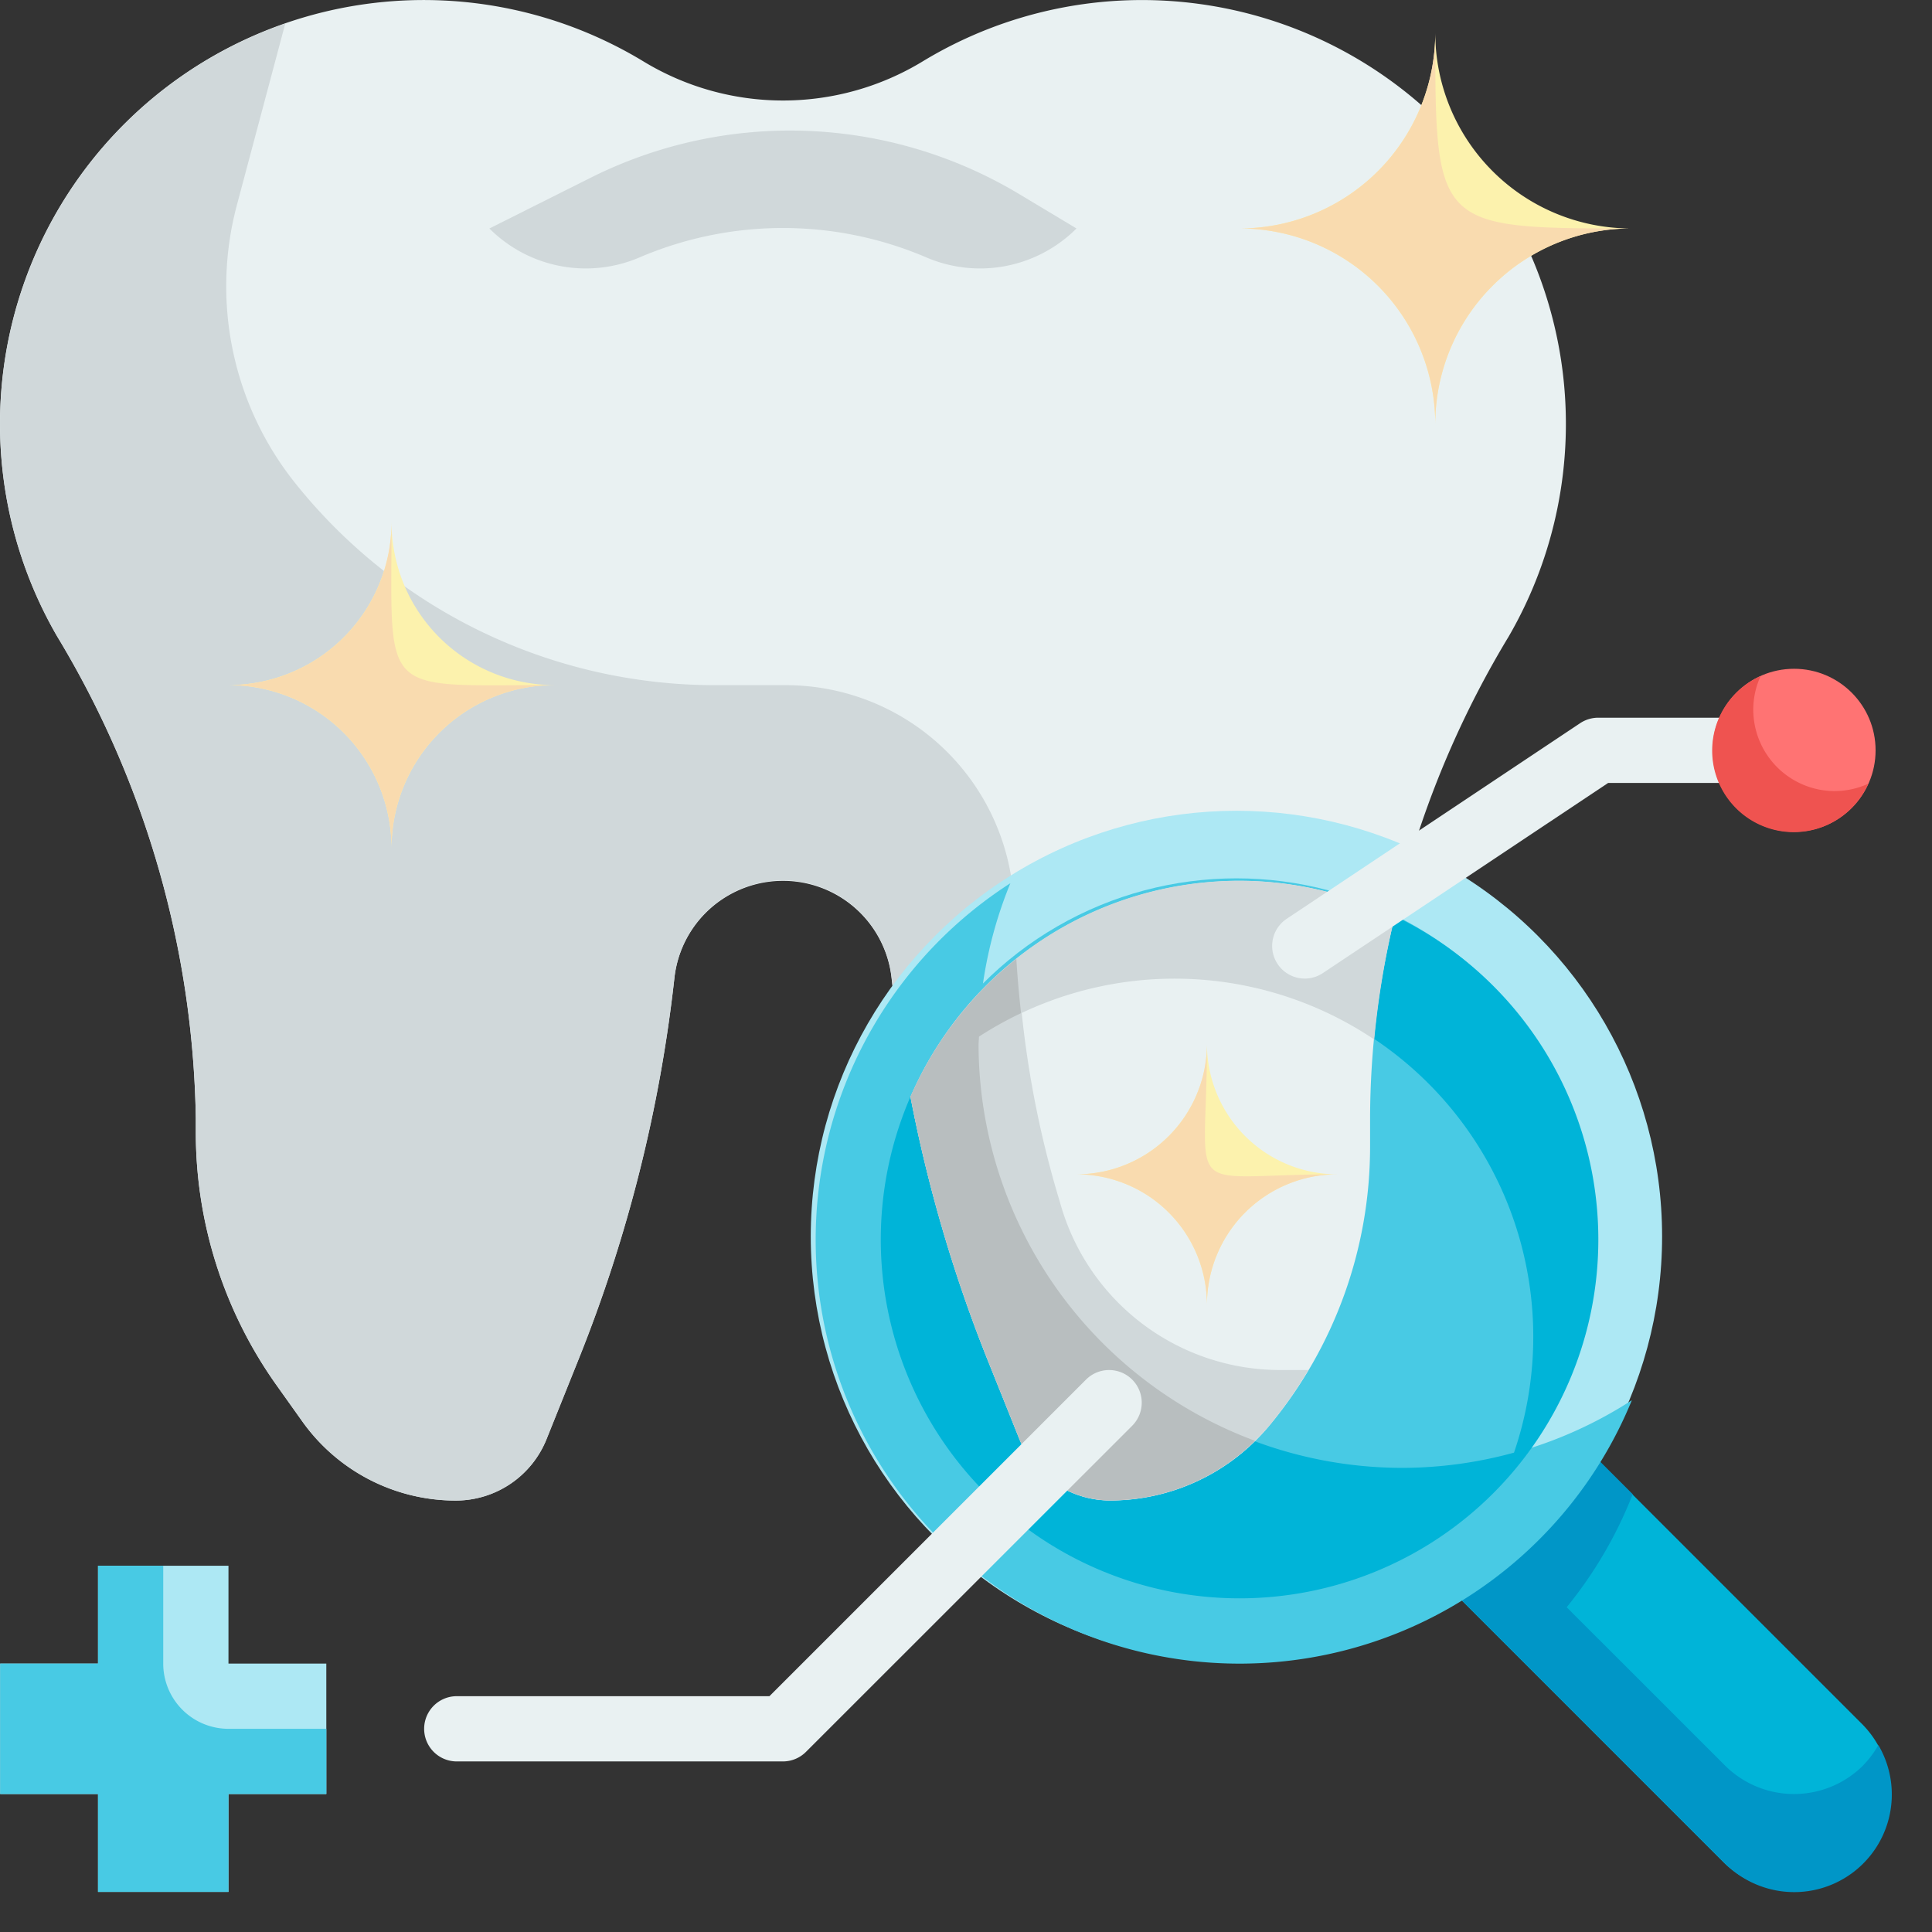 <svg id="Dental_Operations" data-name="Dental Operations" xmlns="http://www.w3.org/2000/svg" width="86.65" height="86.666" viewBox="0 0 86.65 86.666">
  <rect x="0" y="0" width="86.65" height="86.666" fill="#333333" stroke="none"/>
  <g id="Color_copy" data-name="Color copy" transform="translate(0)">
    <path id="Path_2862" data-name="Path 2862" d="M56.745,3.167A18.954,18.954,0,0,0,44.4,5.735a12.055,12.055,0,0,1-12.569,0,19.007,19.007,0,0,0-26.273,25.8,43.1,43.1,0,0,1,6.22,21.6v.651a19.559,19.559,0,0,0,3.644,11.369l1.146,1.61a8.442,8.442,0,0,0,6.868,3.53,4.388,4.388,0,0,0,4.074-2.758l1.463-3.646a65.225,65.225,0,0,0,4.269-17.027,4.9,4.9,0,0,1,9.741,0,65.226,65.226,0,0,0,4.269,17.027l1.463,3.645a4.389,4.389,0,0,0,4.07,2.759,9.276,9.276,0,0,0,7.123-3.335,19.564,19.564,0,0,0,4.536-12.523v-1.3a43.1,43.1,0,0,1,6.22-21.6A19.008,19.008,0,0,0,56.745,3.167Z" transform="translate(-2.996 -2.995)" fill="#e9f1f2"/>
    <path id="Path_2863" data-name="Path 2863" d="M60.408,64.106a10.24,10.24,0,0,1-9.826-7.36l-.239-.813A46.263,46.263,0,0,1,48.478,43.5a10.24,10.24,0,0,0-10.24-10.11H35.073a24.117,24.117,0,0,1-18.83-9.052,14.138,14.138,0,0,1-2.624-12.479L15.788,3.72A18.995,18.995,0,0,0,5.558,31.2a43.1,43.1,0,0,1,6.22,21.6v.651a19.559,19.559,0,0,0,3.644,11.369l1.146,1.61a8.442,8.442,0,0,0,6.868,3.53A4.388,4.388,0,0,0,27.51,67.2l1.463-3.646a65.225,65.225,0,0,0,4.269-17.027,4.9,4.9,0,0,1,9.745,0,65.226,65.226,0,0,0,4.269,17.027L48.718,67.2a4.388,4.388,0,0,0,4.065,2.759,9.276,9.276,0,0,0,7.123-3.335,19.54,19.54,0,0,0,1.767-2.516Z" transform="translate(-2.995 -2.66)" fill="#d0d8da"/>
    <path id="Path_2864" data-name="Path 2864" d="M0,0H8.777V35.108a4.389,4.389,0,0,1-8.777,0V0Z" transform="translate(52.52 58.742) rotate(-45)" fill="#00b4d8"/>
    <path id="Path_2865" data-name="Path 2865" d="M69.939,65.551a4.389,4.389,0,0,1-6.205,0l-7.095-7.093A18.948,18.948,0,0,0,59.6,53.39L45.115,38.908l-6.207,6.207L63.734,69.939a4.378,4.378,0,0,0,6.884-5.3,4.326,4.326,0,0,1-.679.908Z" transform="translate(13.626 13.626)" fill="#0096c7"/>
    <ellipse id="Ellipse_2805" data-name="Ellipse 2805" cx="19.091" cy="19.091" rx="19.091" ry="19.091" transform="translate(36.363 36.363)" fill="#ade8f4"/>
    <g id="Group_102" data-name="Group 102" transform="translate(36.583 39.394)">
      <path id="Path_2866" data-name="Path 2866" d="M54.329,56.3A19.007,19.007,0,0,1,36.736,30.074,19.01,19.01,0,1,0,64.609,53.263,18.9,18.9,0,0,1,54.329,56.3Z" transform="translate(-28.004 -29.856)" fill="#48cae4"/>
      <ellipse id="Ellipse_2806" data-name="Ellipse 2806" cx="16.06" cy="16.06" rx="16.06" ry="16.06" transform="translate(2.811 0)" fill="#48cae4"/>
      <path id="Path_2867" data-name="Path 2867" d="M41.777,33a15.993,15.993,0,0,0-8.761,2.605c0,.107-.016.212-.016.32A18.961,18.961,0,0,0,57.005,54.259,16.065,16.065,0,0,0,41.777,33Z" transform="translate(-25.691 -28.502)" fill="#48cae4"/>
    </g>
    <path id="Path_2868" data-name="Path 2868" d="M46.091,30A16.091,16.091,0,1,0,62.182,46.091,16.091,16.091,0,0,0,46.091,30Zm7.314,26.331A19.017,19.017,0,0,1,34.389,37.314c0-.108.015-.214.016-.32A16.071,16.071,0,0,1,58.4,55.648a19.028,19.028,0,0,1-4.99.683Z" transform="translate(9.503 9.503)" fill="#00b4d8"/>
    <path id="Path_2869" data-name="Path 2869" d="M45.67,30a16.09,16.09,0,0,0-14.759,9.687,64.658,64.658,0,0,0,3.42,11.706l1.463,3.645a4.389,4.389,0,0,0,4.07,2.756,9.276,9.276,0,0,0,7.123-3.335,19.564,19.564,0,0,0,4.536-12.523v-1.3A38.3,38.3,0,0,1,52.631,31.6,16,16,0,0,0,45.67,30Z" transform="translate(9.925 9.503)" fill="#e9f1f2"/>
    <path id="Path_2870" data-name="Path 2870" d="M46.353,55.118a8.484,8.484,0,0,0,.635-.661,19.542,19.542,0,0,0,1.766-2.515H47.488a10.24,10.24,0,0,1-9.826-7.36l-.239-.813A45.229,45.229,0,0,1,35.9,35.927,16.056,16.056,0,0,1,51.71,37.118a39.552,39.552,0,0,1,.92-5.518,16.047,16.047,0,0,0-21.72,8.09,64.655,64.655,0,0,0,3.422,11.7l1.463,3.645a4.389,4.389,0,0,0,4.07,2.756,9.258,9.258,0,0,0,6.3-2.487Z" transform="translate(9.924 9.503)" fill="#d0d8da"/>
    <path id="Path_2871" data-name="Path 2871" d="M33.967,36.2c0-.108.015-.214.016-.32a16.155,16.155,0,0,1,1.887-1.053c-.089-.81-.162-1.621-.211-2.434a16.123,16.123,0,0,0-4.75,6.183,64.659,64.659,0,0,0,3.422,11.7l1.463,3.645a4.389,4.389,0,0,0,4.07,2.756,9.266,9.266,0,0,0,6.5-2.67,19.007,19.007,0,0,1-12.4-17.81Z" transform="translate(9.924 10.613)" fill="#b8bebf"/>
    <path id="Path_2872" data-name="Path 2872" d="M58.554,12.777a8.777,8.777,0,0,0-8.777,8.777A8.777,8.777,0,0,0,41,12.777,8.777,8.777,0,0,0,49.777,4,8.777,8.777,0,0,0,58.554,12.777Z" transform="translate(14.594 -2.531)" fill="#fcf2ad"/>
    <path id="Path_2873" data-name="Path 2873" d="M24.628,26.314a7.314,7.314,0,0,0-7.314,7.314A7.314,7.314,0,0,0,10,26.314,7.314,7.314,0,0,0,17.314,19a7.314,7.314,0,0,0,7.314,7.314Z" transform="translate(0.246 4.412)" fill="#fcf2ad"/>
    <path id="Path_2874" data-name="Path 2874" d="M47.7,40.851A5.851,5.851,0,0,0,41.851,46.7,5.851,5.851,0,0,0,36,40.851,5.851,5.851,0,0,0,41.851,35,5.851,5.851,0,0,0,47.7,40.851Z" transform="translate(12.28 11.817)" fill="#fcf2ad"/>
    <path id="Path_2875" data-name="Path 2875" d="M58.554,12.777a8.777,8.777,0,0,0-8.777,8.777A8.777,8.777,0,0,0,41,12.777,8.777,8.777,0,0,0,49.777,4C49.777,12.748,49.806,12.777,58.554,12.777Z" transform="translate(14.594 -2.531)" fill="#f9dbaf"/>
    <path id="Path_2876" data-name="Path 2876" d="M24.628,26.314a7.314,7.314,0,0,0-7.314,7.314A7.314,7.314,0,0,0,10,26.314,7.314,7.314,0,0,0,17.314,19C17.314,26.94,16.688,26.314,24.628,26.314Z" transform="translate(0.246 4.412)" fill="#f9dbaf"/>
    <path id="Path_2877" data-name="Path 2877" d="M47.7,40.851A5.851,5.851,0,0,0,41.851,46.7,5.851,5.851,0,0,0,36,40.851,5.851,5.851,0,0,0,41.851,35C41.851,42.133,40.57,40.851,47.7,40.851Z" transform="translate(12.28 11.817)" fill="#f9dbaf"/>
    <path id="Path_2878" data-name="Path 2878" d="M17.628,55.389H13.24V51H7.389v4.389H3V61.24H7.389v4.389H13.24V61.24h4.389Z" transform="translate(-2.993 19.223)" fill="#ade8f4"/>
    <path id="Path_2879" data-name="Path 2879" d="M13.24,58.314a2.926,2.926,0,0,1-2.926-2.926V51H7.389v4.389H3V61.24H7.389v4.389H13.24V61.24h4.389V58.314Z" transform="translate(-2.993 19.223)" fill="#48cae4"/>
    <path id="Path_2880" data-name="Path 2880" d="M18,11.389a6.112,6.112,0,0,0,6.729,1.3,16.341,16.341,0,0,1,12.873,0,6.112,6.112,0,0,0,6.729-1.3L41.758,9.844A19.959,19.959,0,0,0,22.569,9.1Z" transform="translate(3.949 -1.142)" fill="#d0d8da"/>
    <path id="Path_2881" data-name="Path 2881" d="M43.463,36.7a1.463,1.463,0,0,1-.813-2.68l13.166-8.777A1.472,1.472,0,0,1,56.629,25h8.777a1.463,1.463,0,0,1,0,2.926H57.068l-12.8,8.531A1.463,1.463,0,0,1,43.463,36.7Z" transform="translate(15.057 7.189)" fill="#e9f1f2"/>
    <path id="Path_2882" data-name="Path 2882" d="M32.091,62.554H17.463a1.463,1.463,0,1,1,0-2.926H31.486l14.2-14.2A1.463,1.463,0,1,1,47.754,47.5L33.125,62.125A1.463,1.463,0,0,1,32.091,62.554Z" transform="translate(3.023 16.446)" fill="#e9f1f2"/>
    <ellipse id="Ellipse_2807" data-name="Ellipse 2807" cx="3.657" cy="3.657" rx="3.657" ry="3.657" transform="translate(76.806 29.995)" fill="#ff7373"/>
    <path id="Path_2883" data-name="Path 2883" d="M60.99,28.881a3.657,3.657,0,0,1-3.657-3.657,3.619,3.619,0,0,1,.329-1.5,3.657,3.657,0,1,0,4.827,4.827,3.619,3.619,0,0,1-1.5.329Z" transform="translate(21.301 6.599)" fill="#ef5350"/>
  </g>
</svg>
